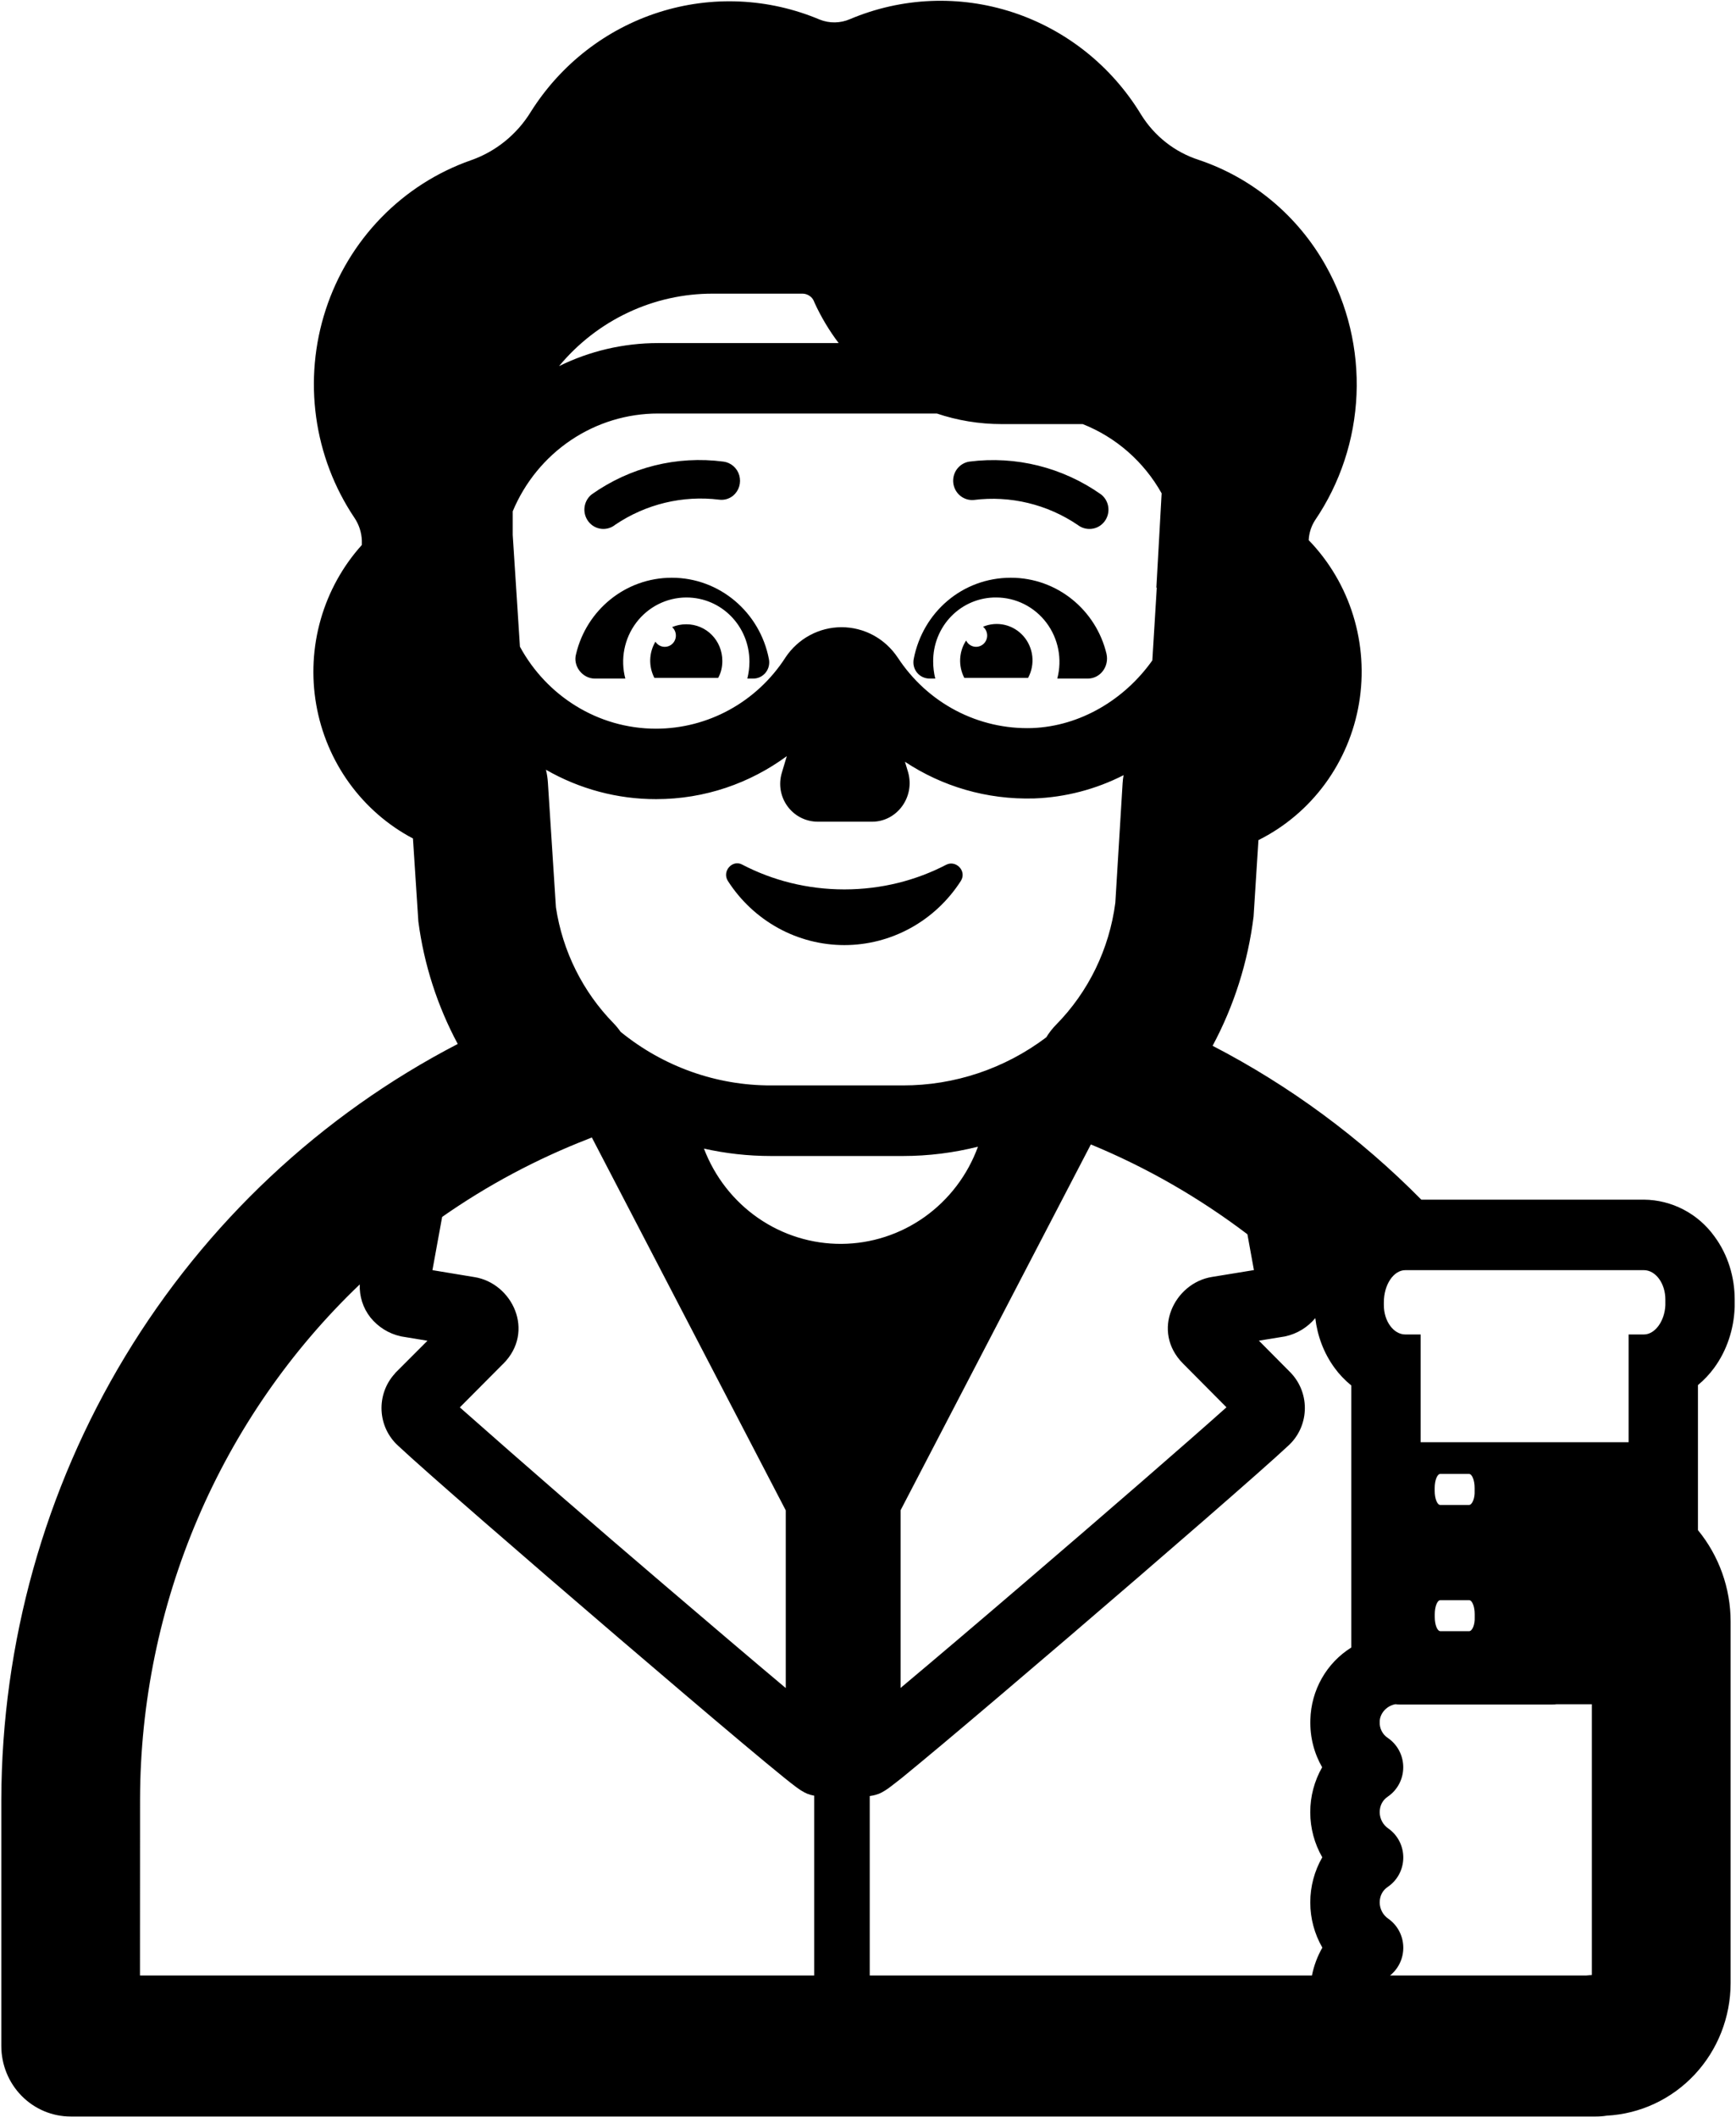 <svg width="187" height="228" viewBox="0 0 187 228" fill="none" xmlns="http://www.w3.org/2000/svg">
<path d="M90.953 95.784C86.92 95.784 83.186 94.797 79.974 93.126C78.928 92.519 77.734 93.81 78.406 94.873C79.767 96.994 81.628 98.737 83.819 99.944C86.009 101.15 88.462 101.782 90.953 101.782C93.445 101.782 95.897 101.15 98.088 99.944C100.279 98.737 102.139 96.994 103.501 94.873C104.173 93.81 102.978 92.595 101.932 93.126C98.721 94.797 94.986 95.784 90.953 95.784ZM62.057 70.421C63.177 65.713 67.359 62.22 72.364 62.22C77.517 62.22 81.849 65.941 82.82 70.953C82.876 71.211 82.874 71.48 82.814 71.738C82.754 71.996 82.636 72.236 82.471 72.441C82.305 72.646 82.096 72.81 81.859 72.921C81.621 73.031 81.363 73.085 81.102 73.079H80.504C80.654 72.471 80.728 71.864 80.728 71.256C80.728 67.459 77.741 64.346 73.932 64.346C72.887 64.348 71.856 64.594 70.919 65.066C69.982 65.537 69.165 66.222 68.529 67.066C67.894 67.91 67.458 68.891 67.255 69.934C67.052 70.976 67.088 72.052 67.359 73.079H64.073C62.729 73.079 61.683 71.712 62.057 70.421ZM119.193 70.421C118.072 65.713 113.89 62.22 108.886 62.22C103.658 62.22 99.4 65.941 98.429 70.953C98.205 72.092 99.027 73.079 100.147 73.079H100.745C100.597 72.483 100.521 71.871 100.521 71.256C100.511 70.346 100.68 69.443 101.018 68.6C101.356 67.757 101.856 66.991 102.489 66.347C103.122 65.704 103.875 65.195 104.704 64.851C105.534 64.508 106.422 64.336 107.317 64.346C108.363 64.348 109.393 64.594 110.33 65.066C111.267 65.537 112.085 66.222 112.72 67.066C113.355 67.91 113.791 68.891 113.994 69.934C114.197 70.976 114.161 72.052 113.89 73.079H117.176C118.52 73.079 119.491 71.788 119.193 70.421Z" fill="black"/>
<path d="M77.808 71.18C77.808 68.978 76.09 67.231 73.924 67.231C73.402 67.229 72.884 67.332 72.401 67.535C72.583 67.699 72.712 67.914 72.77 68.154C72.829 68.394 72.814 68.646 72.728 68.877C72.642 69.108 72.489 69.306 72.289 69.447C72.089 69.587 71.852 69.662 71.609 69.662C71.409 69.662 71.212 69.612 71.035 69.515C70.859 69.418 70.71 69.278 70.601 69.107C70.254 69.692 70.061 70.358 70.041 71.04C70.022 71.722 70.176 72.399 70.489 73.003H77.36C77.659 72.471 77.808 71.864 77.808 71.18ZM105.891 67.497C106.628 67.186 107.442 67.116 108.221 67.296C108.999 67.475 109.704 67.897 110.237 68.501C110.77 69.105 111.105 69.863 111.196 70.669C111.287 71.476 111.13 72.291 110.745 73.003H103.874C103.548 72.376 103.394 71.671 103.428 70.963C103.462 70.255 103.684 69.569 104.068 68.978C104.147 69.141 104.261 69.285 104.401 69.398C104.542 69.51 104.705 69.59 104.88 69.629C105.055 69.669 105.236 69.669 105.41 69.628C105.585 69.587 105.748 69.507 105.888 69.393C106.028 69.279 106.14 69.135 106.218 68.972C106.296 68.808 106.336 68.628 106.337 68.446C106.337 68.264 106.297 68.084 106.22 67.92C106.143 67.756 106.03 67.611 105.891 67.497ZM64.999 56.965C64.573 56.965 64.157 56.831 63.809 56.579C63.462 56.328 63.201 55.972 63.062 55.562C62.922 55.153 62.913 54.709 63.034 54.293C63.155 53.877 63.401 53.511 63.737 53.244C67.871 50.313 72.93 49.054 77.928 49.713C78.324 49.764 78.696 49.932 79 50.196C79.303 50.459 79.524 50.808 79.635 51.197C79.746 51.587 79.743 52.002 79.625 52.39C79.508 52.778 79.281 53.122 78.973 53.38C78.766 53.551 78.526 53.676 78.27 53.751C78.013 53.825 77.744 53.846 77.48 53.813C73.549 53.327 69.576 54.283 66.276 56.509C65.916 56.802 65.468 56.962 65.007 56.965M117.34 56.965C116.892 56.964 116.457 56.815 116.1 56.539C112.804 54.306 108.829 53.35 104.897 53.844C104.367 53.891 103.84 53.726 103.427 53.384C103.015 53.043 102.749 52.551 102.687 52.014C102.625 51.477 102.771 50.936 103.094 50.506C103.418 50.077 103.893 49.792 104.419 49.713C109.417 49.07 114.472 50.331 118.61 53.251C118.948 53.517 119.196 53.884 119.318 54.301C119.439 54.717 119.429 55.162 119.289 55.572C119.149 55.983 118.885 56.338 118.535 56.588C118.186 56.838 117.768 56.97 117.34 56.965Z" fill="black"/>
<path d="M7.609 227.938H171.922C172.31 227.938 172.699 227.908 173.08 227.847C176.676 227.658 180.064 226.074 182.546 223.421C185.028 220.768 186.414 217.247 186.419 213.586V174.63C186.419 171.031 185.164 167.545 182.901 164.788V149.168C183.553 148.628 184.137 148.008 184.641 147.323C186.03 145.432 186.755 143.146 186.852 140.891L186.859 140.724V139.949C186.859 137.58 186.157 135.165 184.693 133.176C183.817 131.954 182.672 130.957 181.349 130.266C180.026 129.575 178.563 129.209 177.075 129.197H153.101C146.504 122.514 138.918 116.923 130.62 112.627C132.935 108.314 134.429 103.59 135.034 98.715L135.557 90.476C138.383 89.067 140.839 86.996 142.723 84.433C144.608 81.869 145.866 78.888 146.395 75.733C146.924 72.578 146.708 69.341 145.765 66.288C144.822 63.235 143.179 60.453 140.971 58.172C141.007 57.416 141.238 56.682 141.644 56.046C144.363 52.05 145.916 47.354 146.122 42.499C146.328 37.644 145.18 32.829 142.809 28.61C139.791 23.223 134.916 19.164 129.126 17.219C126.561 16.393 124.365 14.671 122.927 12.359C119.758 7.129 114.859 3.22 109.109 1.332C103.36 -0.555 97.137 -0.296 91.558 2.062C90.518 2.513 89.346 2.529 88.294 2.108C82.791 -0.213 76.66 -0.491 70.974 1.321C65.289 3.132 60.411 6.919 57.194 12.017C55.698 14.468 53.416 16.319 50.734 17.257C47.084 18.535 43.773 20.653 41.059 23.445C38.345 26.236 36.301 29.627 35.086 33.353C33.871 37.079 33.518 41.039 34.055 44.927C34.591 48.814 36.002 52.523 38.179 55.765C38.669 56.489 38.946 57.34 38.978 58.218V58.689C36.917 60.978 35.401 63.719 34.549 66.699C33.696 69.679 33.529 72.819 34.062 75.875C34.594 78.932 35.81 81.822 37.617 84.324C39.425 86.826 41.773 88.871 44.483 90.301L45.065 99.239C45.67 103.864 47.112 108.337 49.307 112.43C34.552 120.084 22.156 131.724 13.483 146.073C4.809 160.422 0.193 176.924 0.141 193.766V220.344C0.141 222.358 0.928 224.29 2.328 225.714C3.729 227.138 5.629 227.938 7.609 227.938ZM93.687 212.751V193.425C94.21 193.364 94.583 193.212 94.658 193.182H94.673C94.907 193.083 95.132 192.964 95.345 192.825C95.54 192.702 95.729 192.57 95.912 192.43C96.249 192.179 96.697 191.822 97.227 191.405C98.287 190.539 99.796 189.286 101.604 187.775C105.226 184.737 110.103 180.591 115.144 176.278C125.167 167.697 135.982 158.311 138.776 155.691C139.305 155.21 139.734 154.626 140.039 153.975C140.344 153.323 140.518 152.616 140.552 151.895C140.585 151.174 140.477 150.453 140.233 149.775C139.99 149.097 139.616 148.475 139.134 147.946L139.044 147.847L135.609 144.384L138.365 143.936L138.477 143.913C139.728 143.637 140.854 142.948 141.681 141.954C141.905 143.853 142.592 145.728 143.765 147.323C144.235 147.976 144.84 148.621 145.557 149.206V177.432C144.244 178.251 143.153 179.39 142.383 180.747C141.614 182.104 141.19 183.635 141.151 185.2C141.091 187.099 141.569 188.845 142.42 190.326C141.578 191.799 141.136 193.473 141.138 195.177C141.141 196.881 141.589 198.553 142.435 200.023C141.586 201.499 141.139 203.179 141.141 204.888C141.142 206.598 141.591 208.277 142.443 209.751C141.92 210.662 141.532 211.68 141.322 212.751H93.687ZM134.369 132.925L135.071 136.783L130.56 137.519C126.482 138.165 123.958 143.374 127.445 146.86L132.113 151.56C128.043 155.205 118.983 163.065 110.335 170.469C105.375 174.721 100.588 178.784 97.01 181.783V162.647L117.505 123.251C123.524 125.734 129.186 128.992 134.369 132.925ZM150.33 183.537C150.481 183.557 150.633 183.567 150.785 183.568H167.217C167.371 183.569 167.526 183.559 167.68 183.537H171.474V212.697C171.276 212.703 171.079 212.721 170.884 212.751H149.732C150.191 212.385 150.559 211.914 150.807 211.378C151.055 210.841 151.176 210.252 151.16 209.66C151.144 209.067 150.991 208.486 150.715 207.964C150.439 207.442 150.046 206.993 149.568 206.653C149.282 206.462 149.046 206.204 148.881 205.899C148.715 205.595 148.626 205.254 148.619 204.906C148.619 204.147 148.948 203.577 149.493 203.205C150 202.863 150.416 202.4 150.707 201.857C150.997 201.314 151.153 200.707 151.16 200.089C151.168 199.471 151.026 198.86 150.749 198.31C150.471 197.76 150.066 197.287 149.568 196.933C149.282 196.742 149.046 196.484 148.881 196.179C148.715 195.875 148.626 195.534 148.619 195.186C148.619 194.427 148.948 193.857 149.493 193.485C150.005 193.139 150.424 192.669 150.714 192.118C151.004 191.567 151.156 190.951 151.156 190.326C151.156 189.701 151.004 189.086 150.714 188.535C150.424 187.984 150.005 187.514 149.493 187.167C149.213 186.984 148.985 186.728 148.832 186.427C148.678 186.126 148.605 185.79 148.619 185.451V185.406C148.634 184.601 149.269 183.742 150.3 183.537H150.33ZM175.432 155.319H153.026V143.716H151.383C150.113 143.716 149.067 142.288 149.067 140.557V140.253C149.067 138.355 150.113 136.79 151.383 136.79H177.075C178.345 136.79 179.391 138.218 179.391 139.949V140.557C179.316 142.288 178.27 143.716 177.075 143.716H175.432V155.319ZM97.257 116.895H83.066C77.172 116.909 71.45 114.872 66.852 111.123C66.627 110.8 66.377 110.495 66.105 110.212C62.78 106.822 60.601 102.445 59.883 97.713L59.017 84.257C58.988 83.798 58.918 83.343 58.808 82.897C62.428 84.978 66.517 86.07 70.675 86.064C75.926 86.064 80.788 84.348 84.754 81.432L84.231 83.178C83.41 85.836 85.352 88.494 88.115 88.494H93.941C96.629 88.494 98.571 85.836 97.824 83.178L97.481 82.039C101.462 84.674 106.257 86.14 111.418 85.988H111.432C114.771 85.86 118.044 85.005 121.03 83.482C120.978 83.773 120.943 84.068 120.925 84.363L120.141 97.227C119.494 102.201 117.249 106.82 113.755 110.364C113.355 110.773 113.002 111.226 112.702 111.716C108.236 115.088 102.819 116.904 97.257 116.895ZM38.754 138.309C38.697 139.6 39.103 140.868 39.897 141.878C40.728 142.914 41.882 143.632 43.168 143.913L43.28 143.936L46.044 144.392L42.593 147.847L42.518 147.946C42.036 148.475 41.662 149.097 41.419 149.775C41.176 150.453 41.068 151.174 41.101 151.895C41.134 152.616 41.308 153.323 41.613 153.975C41.918 154.626 42.348 155.21 42.877 155.691C45.663 158.311 56.47 167.689 66.501 176.278C71.542 180.591 76.412 184.737 80.034 187.775C81.841 189.294 83.35 190.539 84.418 191.405C84.941 191.83 85.389 192.179 85.725 192.43C85.874 192.544 86.091 192.696 86.293 192.825C86.507 192.962 86.731 193.082 86.965 193.182H86.98C87.213 193.277 87.456 193.346 87.704 193.387V212.751H15.078L15.086 193.766C15.109 183.371 17.221 173.091 21.293 163.556C25.364 154.021 31.308 145.432 38.761 138.317M63.401 122.643L63.752 122.499L84.642 162.662V181.798C81.057 178.791 76.277 174.721 71.318 170.484C64.002 164.243 56.739 157.937 49.532 151.568L54.199 146.875H54.207C57.695 143.382 55.17 138.172 51.092 137.535L46.581 136.79L47.627 131.057C52.511 127.64 57.807 124.815 63.401 122.643ZM97.257 124.496C100.035 124.496 102.746 124.147 105.345 123.494C104.231 126.548 102.229 129.185 99.606 131.054C96.982 132.923 93.861 133.937 90.657 133.959C87.453 133.981 84.319 133.011 81.67 131.179C79.021 129.346 76.984 126.737 75.829 123.699C78.159 124.223 80.579 124.496 83.059 124.496H97.257ZM76.792 31.625H86.457C86.987 31.625 87.503 31.989 87.674 32.437L87.712 32.528L87.749 32.619C88.466 34.176 89.332 35.619 90.341 36.948H70.9C67.091 36.948 63.453 37.836 60.219 39.431C62.254 36.978 64.791 35.008 67.655 33.66C70.518 32.311 73.637 31.616 76.792 31.625ZM55.23 57.61V55.066C56.534 51.939 58.716 49.272 61.503 47.398C64.29 45.525 67.559 44.529 70.9 44.534H100.916C103.127 45.278 105.48 45.673 107.9 45.673H116.631C120.221 47.094 123.222 49.727 125.13 53.13L124.563 63.29H124.607L124.129 71.12C121.157 75.319 116.392 78.212 111.179 78.41C108.329 78.502 105.504 77.854 102.971 76.525C100.438 75.196 98.281 73.231 96.704 70.816L96.689 70.801C96.02 69.798 95.12 68.978 94.068 68.41C93.015 67.843 91.842 67.547 90.651 67.547C89.459 67.547 88.286 67.843 87.234 68.41C86.181 68.978 85.281 69.798 84.612 70.801L84.59 70.839C83.072 73.182 81.007 75.107 78.579 76.44C76.151 77.773 73.435 78.473 70.675 78.478C64.372 78.478 58.86 74.909 56.007 69.646L55.23 57.61ZM158.239 162.078H155.147C154.818 162.078 154.542 161.394 154.542 160.559V160.255C154.542 159.42 154.818 158.736 155.147 158.736H158.239C158.575 158.736 158.844 159.42 158.844 160.255V160.559C158.881 161.394 158.568 162.078 158.239 162.078ZM155.155 175.67C154.826 175.67 154.55 174.987 154.55 174.152V173.848C154.55 173.013 154.826 172.329 155.155 172.329H158.247C158.583 172.329 158.852 173.013 158.852 173.848V174.152C158.889 174.987 158.583 175.67 158.254 175.67H155.155Z" fill="black"/>
</svg>
